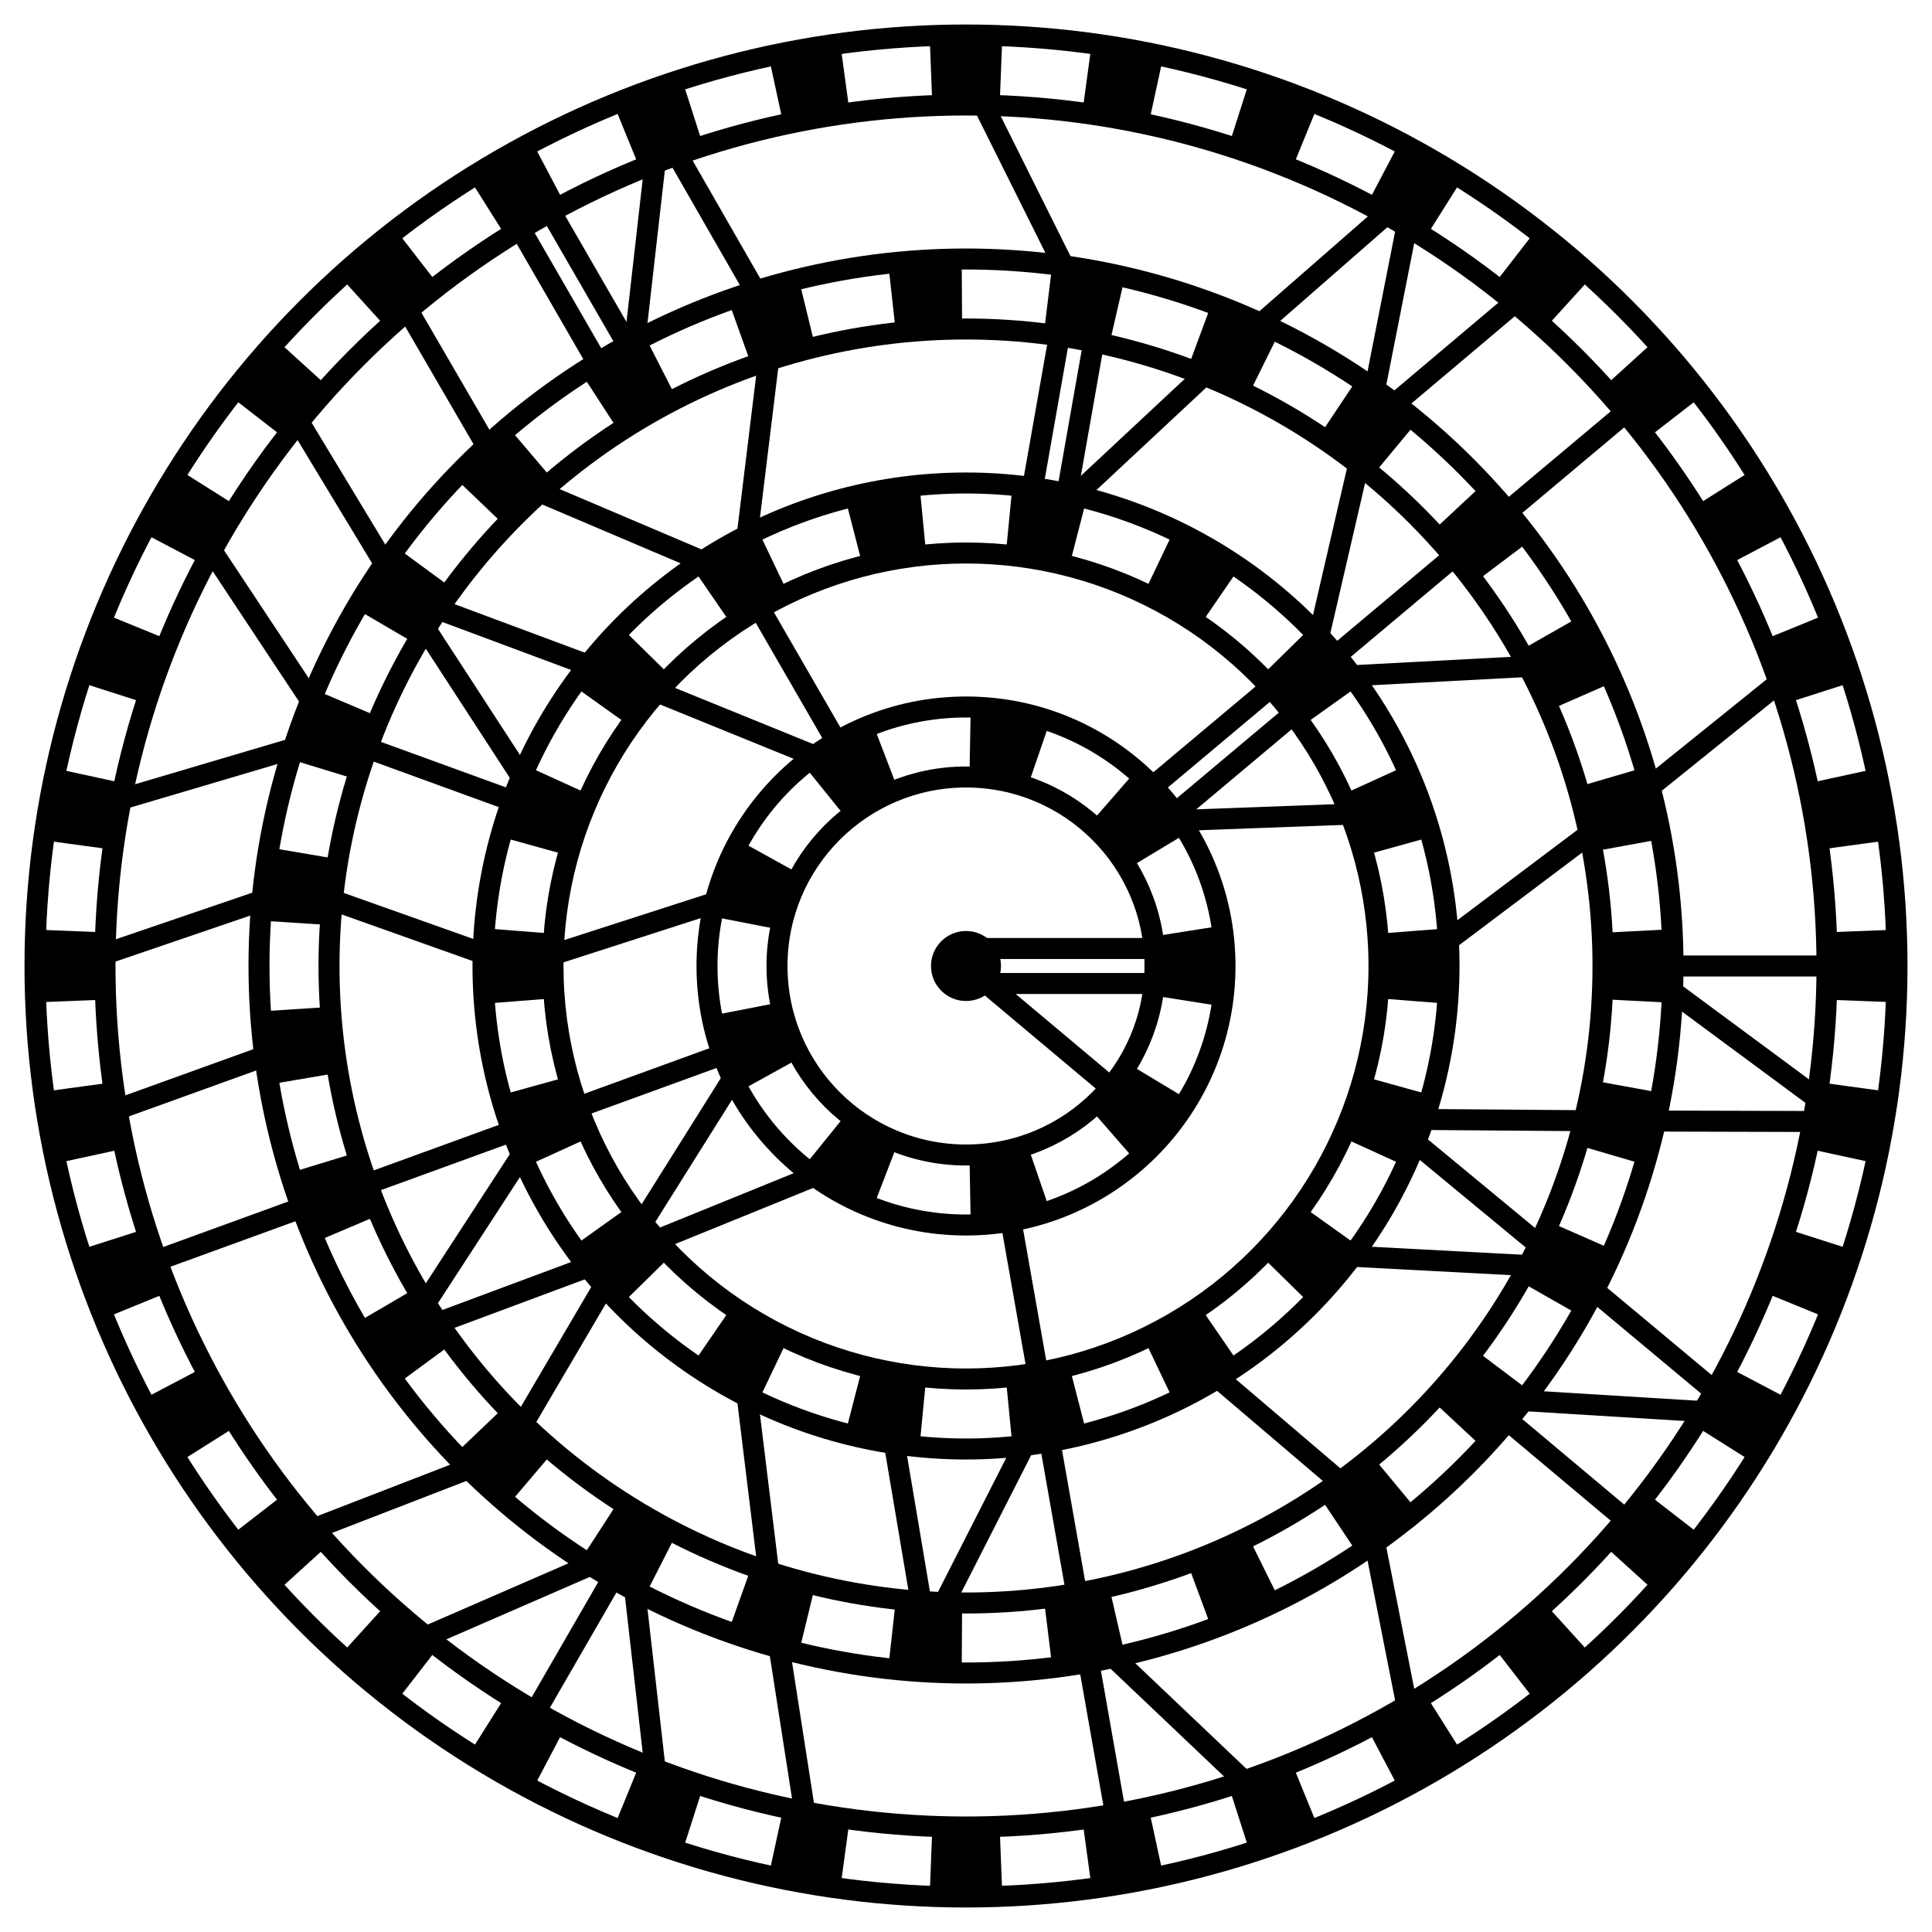 <svg height="100%" width="100%" fill="black" stroke="black" viewBox="-138 -138 276 276"><circle r="5" stroke="none" x="0" y="0"></circle><circle cx="0" cy="0" fill="none" r="37" stroke-width="3"></circle><circle cx="0" cy="0" fill="none" r="27" stroke-width="3"></circle><path d="M 31.61,-4.98 A 32,32 0,0,1 31.61,4.98" fill="none" stroke-width="10" transform="rotate(0)"></path><path d="M 31.61,-4.98 A 32,32 0,0,1 31.61,4.98" fill="none" stroke-width="10" transform="rotate(40)"></path><path d="M 31.61,-4.98 A 32,32 0,0,1 31.61,4.98" fill="none" stroke-width="10" transform="rotate(80)"></path><path d="M 31.61,-4.98 A 32,32 0,0,1 31.61,4.98" fill="none" stroke-width="10" transform="rotate(120)"></path><path d="M 31.61,-4.98 A 32,32 0,0,1 31.61,4.98" fill="none" stroke-width="10" transform="rotate(160)"></path><path d="M 31.61,-4.98 A 32,32 0,0,1 31.61,4.98" fill="none" stroke-width="10" transform="rotate(200)"></path><path d="M 31.61,-4.98 A 32,32 0,0,1 31.61,4.98" fill="none" stroke-width="10" transform="rotate(240)"></path><path d="M 31.61,-4.98 A 32,32 0,0,1 31.61,4.98" fill="none" stroke-width="10" transform="rotate(280)"></path><path d="M 31.61,-4.98 A 32,32 0,0,1 31.61,4.98" fill="none" stroke-width="10" transform="rotate(320)"></path><g transform="rotate(0)"><line fill="none" stroke-width="3" transform="translate(0, -2.5)" x1="0" x2="32" y1="0" y2="0"></line><line fill="none" stroke-width="3" transform="translate(0, 2.5)" x1="0" x2="32" y1="0" y2="0"></line><line fill="none" stroke-width="3" x1="0" x2="24.513" y1="0" y2="20.569"></line></g><circle cx="0" cy="0" fill="none" r="69" stroke-width="3"></circle><circle cx="0" cy="0" fill="none" r="59" stroke-width="3"></circle><path d="M 63.805,-4.995 A 64,64 0,0,1 63.805,4.995" fill="none" stroke-width="10" transform="rotate(0)"></path><path d="M 63.805,-4.995 A 64,64 0,0,1 63.805,4.995" fill="none" stroke-width="10" transform="rotate(20)"></path><path d="M 63.805,-4.995 A 64,64 0,0,1 63.805,4.995" fill="none" stroke-width="10" transform="rotate(40)"></path><path d="M 63.805,-4.995 A 64,64 0,0,1 63.805,4.995" fill="none" stroke-width="10" transform="rotate(60)"></path><path d="M 63.805,-4.995 A 64,64 0,0,1 63.805,4.995" fill="none" stroke-width="10" transform="rotate(80)"></path><path d="M 63.805,-4.995 A 64,64 0,0,1 63.805,4.995" fill="none" stroke-width="10" transform="rotate(100)"></path><path d="M 63.805,-4.995 A 64,64 0,0,1 63.805,4.995" fill="none" stroke-width="10" transform="rotate(120)"></path><path d="M 63.805,-4.995 A 64,64 0,0,1 63.805,4.995" fill="none" stroke-width="10" transform="rotate(140)"></path><path d="M 63.805,-4.995 A 64,64 0,0,1 63.805,4.995" fill="none" stroke-width="10" transform="rotate(160)"></path><path d="M 63.805,-4.995 A 64,64 0,0,1 63.805,4.995" fill="none" stroke-width="10" transform="rotate(180)"></path><path d="M 63.805,-4.995 A 64,64 0,0,1 63.805,4.995" fill="none" stroke-width="10" transform="rotate(200)"></path><path d="M 63.805,-4.995 A 64,64 0,0,1 63.805,4.995" fill="none" stroke-width="10" transform="rotate(220)"></path><path d="M 63.805,-4.995 A 64,64 0,0,1 63.805,4.995" fill="none" stroke-width="10" transform="rotate(240)"></path><path d="M 63.805,-4.995 A 64,64 0,0,1 63.805,4.995" fill="none" stroke-width="10" transform="rotate(260)"></path><path d="M 63.805,-4.995 A 64,64 0,0,1 63.805,4.995" fill="none" stroke-width="10" transform="rotate(280)"></path><path d="M 63.805,-4.995 A 64,64 0,0,1 63.805,4.995" fill="none" stroke-width="10" transform="rotate(300)"></path><path d="M 63.805,-4.995 A 64,64 0,0,1 63.805,4.995" fill="none" stroke-width="10" transform="rotate(320)"></path><path d="M 63.805,-4.995 A 64,64 0,0,1 63.805,4.995" fill="none" stroke-width="10" transform="rotate(340)"></path><g transform="rotate(-40)"><line fill="none" stroke-width="3" transform="translate(0, -2.5)" x1="32" x2="64" y1="0" y2="0"></line><line fill="none" stroke-width="3" transform="translate(0, 2.5)" x1="32" x2="64" y1="0" y2="0"></line><line fill="none" stroke-width="3" x1="32" x2="60.14" y1="0" y2="21.889"></line><line fill="none" stroke-width="3" x1="-16" x2="-32" y1="27.713" y2="55.426"></line><line fill="none" stroke-width="3" x1="-30.07" x2="-64" y1="10.945" y2="7.83773951454306e-15"></line><line fill="none" stroke-width="3" x1="-30.07" x2="-64" y1="-10.945" y2="7.83773951454306e-15"></line><line fill="none" stroke-width="3" x1="-30.07" x2="-60.14" y1="-10.945" y2="-21.889"></line><line fill="none" stroke-width="3" x1="-16" x2="-49.027" y1="-27.713" y2="-41.138"></line><line fill="none" stroke-width="3" x1="5.557" x2="-11.113" y1="-31.514" y2="-63.028"></line><line fill="none" stroke-width="3" x1="5.557" x2="11.113" y1="-31.514" y2="-63.028"></line></g><circle cx="0" cy="0" fill="none" r="101" stroke-width="3"></circle><circle cx="0" cy="0" fill="none" r="91" stroke-width="3"></circle><path d="M 95.87,-4.998 A 96,96 0,0,1 95.87,4.998" fill="none" stroke-width="10" transform="rotate(0)"></path><path d="M 95.87,-4.998 A 96,96 0,0,1 95.87,4.998" fill="none" stroke-width="10" transform="rotate(13.333)"></path><path d="M 95.87,-4.998 A 96,96 0,0,1 95.87,4.998" fill="none" stroke-width="10" transform="rotate(26.667)"></path><path d="M 95.87,-4.998 A 96,96 0,0,1 95.87,4.998" fill="none" stroke-width="10" transform="rotate(40)"></path><path d="M 95.87,-4.998 A 96,96 0,0,1 95.87,4.998" fill="none" stroke-width="10" transform="rotate(53.333)"></path><path d="M 95.87,-4.998 A 96,96 0,0,1 95.87,4.998" fill="none" stroke-width="10" transform="rotate(66.667)"></path><path d="M 95.87,-4.998 A 96,96 0,0,1 95.87,4.998" fill="none" stroke-width="10" transform="rotate(80)"></path><path d="M 95.87,-4.998 A 96,96 0,0,1 95.87,4.998" fill="none" stroke-width="10" transform="rotate(93.333)"></path><path d="M 95.87,-4.998 A 96,96 0,0,1 95.87,4.998" fill="none" stroke-width="10" transform="rotate(106.667)"></path><path d="M 95.87,-4.998 A 96,96 0,0,1 95.87,4.998" fill="none" stroke-width="10" transform="rotate(120)"></path><path d="M 95.87,-4.998 A 96,96 0,0,1 95.87,4.998" fill="none" stroke-width="10" transform="rotate(133.333)"></path><path d="M 95.87,-4.998 A 96,96 0,0,1 95.87,4.998" fill="none" stroke-width="10" transform="rotate(146.667)"></path><path d="M 95.87,-4.998 A 96,96 0,0,1 95.87,4.998" fill="none" stroke-width="10" transform="rotate(160)"></path><path d="M 95.87,-4.998 A 96,96 0,0,1 95.87,4.998" fill="none" stroke-width="10" transform="rotate(173.333)"></path><path d="M 95.87,-4.998 A 96,96 0,0,1 95.87,4.998" fill="none" stroke-width="10" transform="rotate(186.667)"></path><path d="M 95.87,-4.998 A 96,96 0,0,1 95.87,4.998" fill="none" stroke-width="10" transform="rotate(200)"></path><path d="M 95.87,-4.998 A 96,96 0,0,1 95.87,4.998" fill="none" stroke-width="10" transform="rotate(213.333)"></path><path d="M 95.87,-4.998 A 96,96 0,0,1 95.87,4.998" fill="none" stroke-width="10" transform="rotate(226.667)"></path><path d="M 95.87,-4.998 A 96,96 0,0,1 95.87,4.998" fill="none" stroke-width="10" transform="rotate(240)"></path><path d="M 95.87,-4.998 A 96,96 0,0,1 95.87,4.998" fill="none" stroke-width="10" transform="rotate(253.333)"></path><path d="M 95.87,-4.998 A 96,96 0,0,1 95.87,4.998" fill="none" stroke-width="10" transform="rotate(266.667)"></path><path d="M 95.87,-4.998 A 96,96 0,0,1 95.87,4.998" fill="none" stroke-width="10" transform="rotate(280)"></path><path d="M 95.87,-4.998 A 96,96 0,0,1 95.87,4.998" fill="none" stroke-width="10" transform="rotate(293.333)"></path><path d="M 95.87,-4.998 A 96,96 0,0,1 95.87,4.998" fill="none" stroke-width="10" transform="rotate(306.667)"></path><path d="M 95.87,-4.998 A 96,96 0,0,1 95.87,4.998" fill="none" stroke-width="10" transform="rotate(320)"></path><path d="M 95.87,-4.998 A 96,96 0,0,1 95.87,4.998" fill="none" stroke-width="10" transform="rotate(333.333)"></path><path d="M 95.87,-4.998 A 96,96 0,0,1 95.87,4.998" fill="none" stroke-width="10" transform="rotate(346.667)"></path><g transform="rotate(-80)"><line fill="none" stroke-width="3" transform="translate(0, -2.5)" x1="64" x2="96" y1="0" y2="0"></line><line fill="none" stroke-width="3" transform="translate(0, 2.5)" x1="64" x2="96" y1="0" y2="0"></line><line fill="none" stroke-width="3" x1="64" x2="93.412" y1="0" y2="22.139"></line><line fill="none" stroke-width="3" x1="49.027" x2="85.789" y1="41.138" y2="43.085"></line><line fill="none" stroke-width="3" x1="49.027" x2="73.54" y1="41.138" y2="61.708"></line><line fill="none" stroke-width="3" x1="49.027" x2="57.327" y1="41.138" y2="77.004"></line><line fill="none" stroke-width="3" x1="11.113" x2="38.024" y1="63.028" y2="88.149"></line><line fill="none" stroke-width="3" x1="-11.113" x2="-5.582" y1="63.028" y2="95.838"></line><line fill="none" stroke-width="3" x1="-11.113" x2="-27.533" y1="63.028" y2="91.967"></line><line fill="none" stroke-width="3" x1="-32" x2="-27.533" y1="55.426" y2="91.967"></line><line fill="none" stroke-width="3" x1="-49.027" x2="-65.879" y1="41.138" y2="69.828"></line><line fill="none" stroke-width="3" x1="-60.14" x2="-90.21" y1="21.889" y2="32.834"></line><line fill="none" stroke-width="3" x1="-60.14" x2="-95.351" y1="21.889" y2="11.145"></line><line fill="none" stroke-width="3" x1="-64" x2="-95.351" y1="7.83773951454306e-15" y2="11.145"></line><line fill="none" stroke-width="3" x1="-60.14" x2="-95.351" y1="-21.889" y2="-11.145"></line><line fill="none" stroke-width="3" x1="-49.027" x2="-80.207" y1="-41.138" y2="-52.753"></line><line fill="none" stroke-width="3" x1="-49.027" x2="-65.879" y1="-41.138" y2="-69.828"></line><line fill="none" stroke-width="3" x1="-32" x2="-65.879" y1="-55.426" y2="-69.828"></line><line fill="none" stroke-width="3" x1="-32" x2="-48" y1="-55.426" y2="-83.138"></line><line fill="none" stroke-width="3" x1="-11.113" x2="-5.582" y1="-63.028" y2="-95.838"></line><line fill="none" stroke-width="3" x1="11.113" x2="16.67" y1="-63.028" y2="-94.542"></line><line fill="none" stroke-width="3" x1="11.113" x2="38.024" y1="-63.028" y2="-88.149"></line><line fill="none" stroke-width="3" x1="32" x2="38.024" y1="-55.426" y2="-88.149"></line><line fill="none" stroke-width="3" x1="49.027" x2="57.327" y1="-41.138" y2="-77.004"></line><line fill="none" stroke-width="3" x1="49.027" x2="85.789" y1="-41.138" y2="-43.085"></line></g><circle cx="0" cy="0" fill="none" r="133" stroke-width="3"></circle><circle cx="0" cy="0" fill="none" r="123" stroke-width="3"></circle><path d="M 127.902,-4.999 A 128,128 0,0,1 127.902,4.999" fill="none" stroke-width="10" transform="rotate(0)"></path><path d="M 127.902,-4.999 A 128,128 0,0,1 127.902,4.999" fill="none" stroke-width="10" transform="rotate(10)"></path><path d="M 127.902,-4.999 A 128,128 0,0,1 127.902,4.999" fill="none" stroke-width="10" transform="rotate(20)"></path><path d="M 127.902,-4.999 A 128,128 0,0,1 127.902,4.999" fill="none" stroke-width="10" transform="rotate(30)"></path><path d="M 127.902,-4.999 A 128,128 0,0,1 127.902,4.999" fill="none" stroke-width="10" transform="rotate(40)"></path><path d="M 127.902,-4.999 A 128,128 0,0,1 127.902,4.999" fill="none" stroke-width="10" transform="rotate(50)"></path><path d="M 127.902,-4.999 A 128,128 0,0,1 127.902,4.999" fill="none" stroke-width="10" transform="rotate(60)"></path><path d="M 127.902,-4.999 A 128,128 0,0,1 127.902,4.999" fill="none" stroke-width="10" transform="rotate(70)"></path><path d="M 127.902,-4.999 A 128,128 0,0,1 127.902,4.999" fill="none" stroke-width="10" transform="rotate(80)"></path><path d="M 127.902,-4.999 A 128,128 0,0,1 127.902,4.999" fill="none" stroke-width="10" transform="rotate(90)"></path><path d="M 127.902,-4.999 A 128,128 0,0,1 127.902,4.999" fill="none" stroke-width="10" transform="rotate(100)"></path><path d="M 127.902,-4.999 A 128,128 0,0,1 127.902,4.999" fill="none" stroke-width="10" transform="rotate(110)"></path><path d="M 127.902,-4.999 A 128,128 0,0,1 127.902,4.999" fill="none" stroke-width="10" transform="rotate(120)"></path><path d="M 127.902,-4.999 A 128,128 0,0,1 127.902,4.999" fill="none" stroke-width="10" transform="rotate(130)"></path><path d="M 127.902,-4.999 A 128,128 0,0,1 127.902,4.999" fill="none" stroke-width="10" transform="rotate(140)"></path><path d="M 127.902,-4.999 A 128,128 0,0,1 127.902,4.999" fill="none" stroke-width="10" transform="rotate(150)"></path><path d="M 127.902,-4.999 A 128,128 0,0,1 127.902,4.999" fill="none" stroke-width="10" transform="rotate(160)"></path><path d="M 127.902,-4.999 A 128,128 0,0,1 127.902,4.999" fill="none" stroke-width="10" transform="rotate(170)"></path><path d="M 127.902,-4.999 A 128,128 0,0,1 127.902,4.999" fill="none" stroke-width="10" transform="rotate(180)"></path><path d="M 127.902,-4.999 A 128,128 0,0,1 127.902,4.999" fill="none" stroke-width="10" transform="rotate(190)"></path><path d="M 127.902,-4.999 A 128,128 0,0,1 127.902,4.999" fill="none" stroke-width="10" transform="rotate(200)"></path><path d="M 127.902,-4.999 A 128,128 0,0,1 127.902,4.999" fill="none" stroke-width="10" transform="rotate(210)"></path><path d="M 127.902,-4.999 A 128,128 0,0,1 127.902,4.999" fill="none" stroke-width="10" transform="rotate(220)"></path><path d="M 127.902,-4.999 A 128,128 0,0,1 127.902,4.999" fill="none" stroke-width="10" transform="rotate(230)"></path><path d="M 127.902,-4.999 A 128,128 0,0,1 127.902,4.999" fill="none" stroke-width="10" transform="rotate(240)"></path><path d="M 127.902,-4.999 A 128,128 0,0,1 127.902,4.999" fill="none" stroke-width="10" transform="rotate(250)"></path><path d="M 127.902,-4.999 A 128,128 0,0,1 127.902,4.999" fill="none" stroke-width="10" transform="rotate(260)"></path><path d="M 127.902,-4.999 A 128,128 0,0,1 127.902,4.999" fill="none" stroke-width="10" transform="rotate(270)"></path><path d="M 127.902,-4.999 A 128,128 0,0,1 127.902,4.999" fill="none" stroke-width="10" transform="rotate(280)"></path><path d="M 127.902,-4.999 A 128,128 0,0,1 127.902,4.999" fill="none" stroke-width="10" transform="rotate(290)"></path><path d="M 127.902,-4.999 A 128,128 0,0,1 127.902,4.999" fill="none" stroke-width="10" transform="rotate(300)"></path><path d="M 127.902,-4.999 A 128,128 0,0,1 127.902,4.999" fill="none" stroke-width="10" transform="rotate(310)"></path><path d="M 127.902,-4.999 A 128,128 0,0,1 127.902,4.999" fill="none" stroke-width="10" transform="rotate(320)"></path><path d="M 127.902,-4.999 A 128,128 0,0,1 127.902,4.999" fill="none" stroke-width="10" transform="rotate(330)"></path><path d="M 127.902,-4.999 A 128,128 0,0,1 127.902,4.999" fill="none" stroke-width="10" transform="rotate(340)"></path><path d="M 127.902,-4.999 A 128,128 0,0,1 127.902,4.999" fill="none" stroke-width="10" transform="rotate(350)"></path><g transform="rotate(-120)"><line fill="none" stroke-width="3" transform="translate(0, -2.5)" x1="96" x2="128" y1="0" y2="0"></line><line fill="none" stroke-width="3" transform="translate(0, 2.5)" x1="96" x2="128" y1="0" y2="0"></line><line fill="none" stroke-width="3" x1="96" x2="126.055" y1="0" y2="22.227"></line><line fill="none" stroke-width="3" x1="93.412" x2="126.055" y1="22.139" y2="22.227"></line><line fill="none" stroke-width="3" x1="73.54" x2="110.851" y1="61.708" y2="64"></line><line fill="none" stroke-width="3" x1="57.327" x2="64" y1="77.004" y2="110.851"></line><line fill="none" stroke-width="3" x1="38.024" x2="64" y1="88.149" y2="110.851"></line><line fill="none" stroke-width="3" x1="38.024" x2="43.779" y1="88.149" y2="120.281"></line><line fill="none" stroke-width="3" x1="16.67" x2="22.227" y1="94.542" y2="126.055"></line><line fill="none" stroke-width="3" x1="-27.533" x2="-22.227" y1="91.967" y2="126.055"></line><line fill="none" stroke-width="3" x1="-48" x2="-64" y1="83.138" y2="110.851"></line><line fill="none" stroke-width="3" x1="-48" x2="-82.277" y1="83.138" y2="98.054"></line><line fill="none" stroke-width="3" x1="-65.879" x2="-82.277" y1="69.828" y2="98.054"></line><line fill="none" stroke-width="3" x1="-80.207" x2="-110.851" y1="52.753" y2="64"></line><line fill="none" stroke-width="3" x1="-90.21" x2="-110.851" y1="32.834" y2="64"></line><line fill="none" stroke-width="3" x1="-90.21" x2="-120.281" y1="32.834" y2="43.779"></line><line fill="none" stroke-width="3" x1="-95.351" x2="-128" y1="11.145" y2="1.567547902908612e-14"></line><line fill="none" stroke-width="3" x1="-90.21" x2="-126.055" y1="-32.834" y2="-22.227"></line><line fill="none" stroke-width="3" x1="-90.21" x2="-120.281" y1="-32.834" y2="-43.779"></line><line fill="none" stroke-width="3" x1="-65.879" x2="-98.054" y1="-69.828" y2="-82.277"></line><line fill="none" stroke-width="3" x1="-48" x2="-82.277" y1="-83.138" y2="-98.054"></line><line fill="none" stroke-width="3" x1="-48" x2="-64" y1="-83.138" y2="-110.851"></line><line fill="none" stroke-width="3" x1="-48" x2="-43.779" y1="-83.138" y2="-120.281"></line><line fill="none" stroke-width="3" x1="-27.533" x2="-22.227" y1="-91.967" y2="-126.055"></line><line fill="none" stroke-width="3" x1="16.67" x2="22.227" y1="-94.542" y2="-126.055"></line><line fill="none" stroke-width="3" x1="38.024" x2="43.779" y1="-88.149" y2="-120.281"></line><line fill="none" stroke-width="3" x1="57.327" x2="64" y1="-77.004" y2="-110.851"></line><line fill="none" stroke-width="3" x1="73.54" x2="82.277" y1="-61.708" y2="-98.054"></line><line fill="none" stroke-width="3" x1="73.54" x2="110.851" y1="-61.708" y2="-64"></line><line fill="none" stroke-width="3" x1="85.789" x2="120.281" y1="-43.085" y2="-43.779"></line><line fill="none" stroke-width="3" x1="93.412" x2="126.055" y1="-22.139" y2="-22.227"></line></g></svg>
